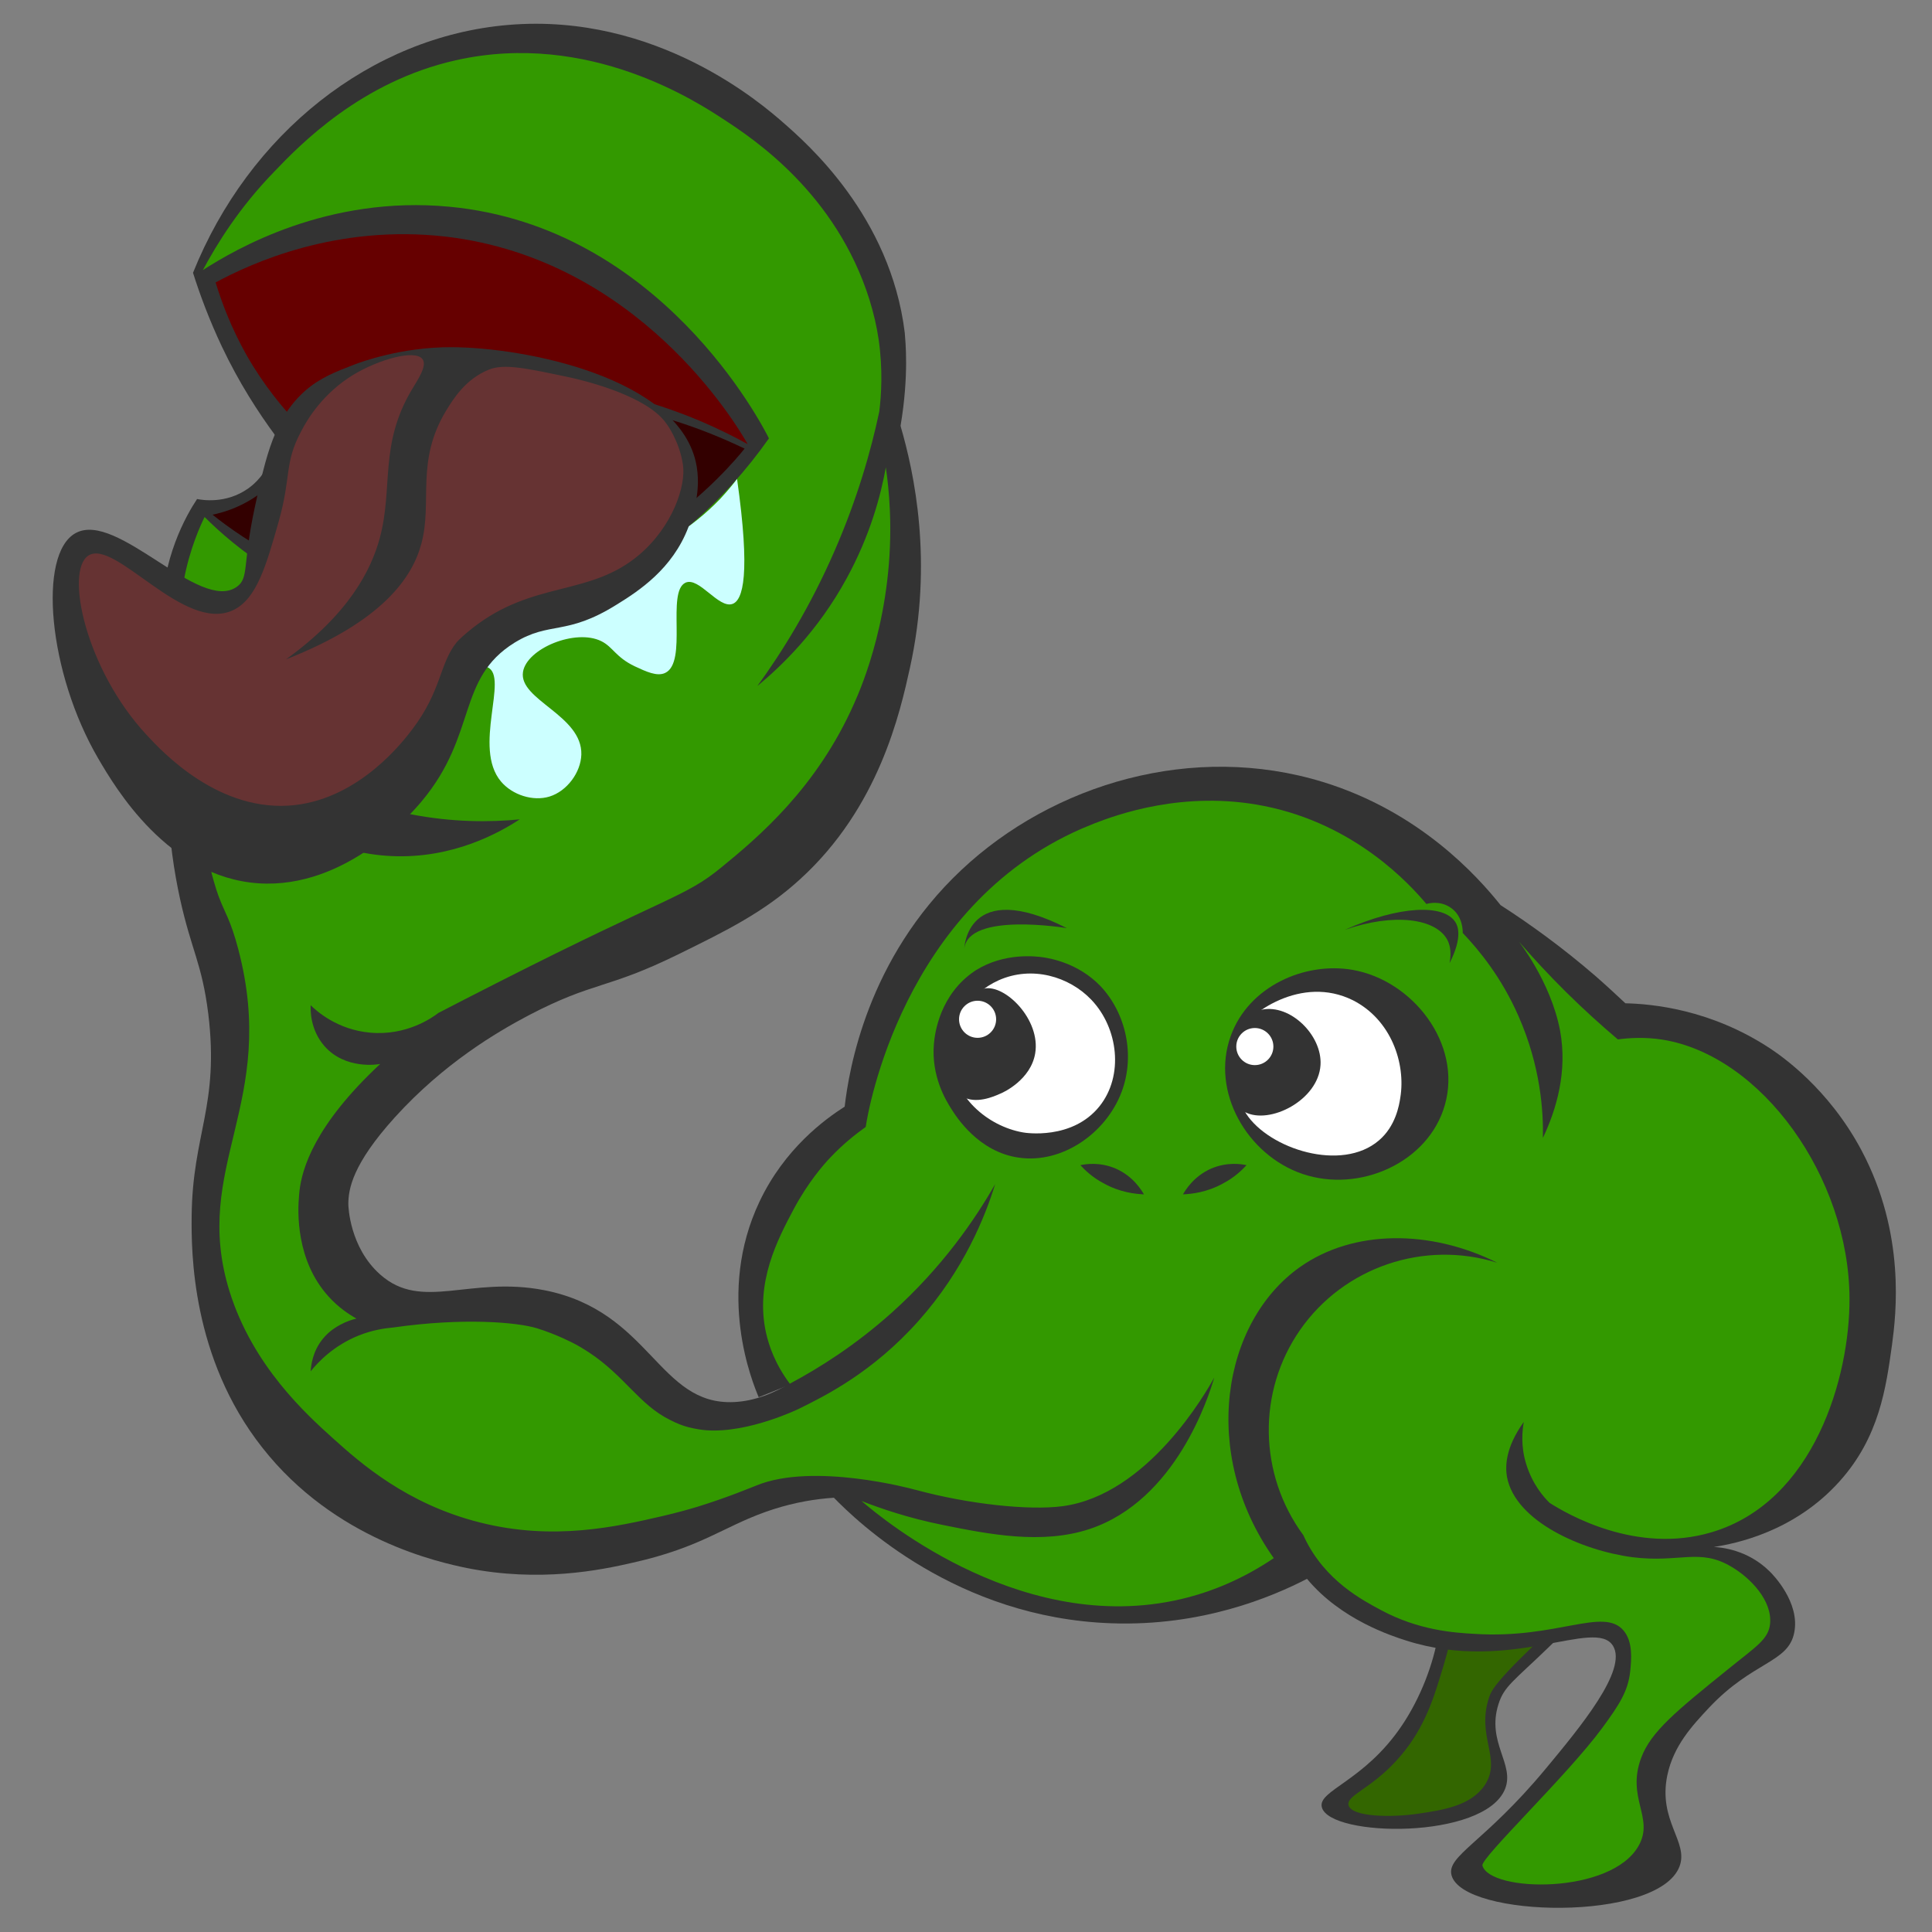 <?xml version="1.0" encoding="utf-8"?>
<!-- Generator: Adobe Illustrator 24.1.2, SVG Export Plug-In . SVG Version: 6.00 Build 0)  -->
<svg version="1.1" id="レイヤー_1" xmlns="http://www.w3.org/2000/svg" xmlns:xlink="http://www.w3.org/1999/xlink" x="0px"
	 y="0px" viewBox="0 0 1000 1000" style="enable-background:new 0 0 1000 1000;" xml:space="preserve">
<rect x="0" y="0" width="1000" height="1000" fill="#808080" stroke="none"/>
<style type="text/css">
	.st0{display:none;}
	.st1{display:inline;}
	.st2{fill:#333333;}
	.st3{fill:#336600;}
	.st4{fill:#339900;}
	.st5{fill:#660000;}
	.st6{fill:#CCFFFF;}
	.st7{fill:#330000;}
	.st8{fill:#663333;}
	.st9{fill:#FFFFFF;}
</style>
<g id="background" class="st0">
	<g id="backgound" class="st1">
		<rect x="-49.5" y="-49.5" width="1099" height="1099"/>
		<path d="M1049-49v1098H-49V-49H1049 M1050-50H-50v1100h1100V-50L1050-50z"/>
	</g>
</g>
<g id="レイヤー_8_2_">
	<path class="st2" d="M896.5,722.4c-32.9,42.3-114.8,40.5-113.9,44.7c0.3,1.7,13-1.7,27.8,4.1c11.8,4.5,29.2,16.5,30.2,31.5
		c0.7,11.1-12.4,24.2-38.9,49.8c-18.3,17.7-23.2,20.3-26.1,29.6c-6.3,19.8,8.6,31,3.4,43.9c-10.7,26.4-90.6,25-94.8,9.5
		c-2.4-8.8,21.9-13.3,41.5-42.5c18.9-28.1,27.3-70.3,11.9-83.5c-13.7-11.7-33.1,10.3-72.2,5.1c-4.1-0.5-51.2-7.4-71.1-43.9
		c-20.6-37.7,1.8-82,9.6-97.3c20.5-40.6,54.9-61.2,88-81c29.5-17.5,54.1-25.9,63.6-28.9c40.3-12.8,76-24.2,104.8-10.8
		C912.5,577.1,931.9,676.8,896.5,722.4z"/>
	<path class="st3" d="M733.8,938.8c13-1.9,27.5-4.1,34.7-14.8c9.1-13.7-4.6-25.1,2.3-45.6c1.2-3.5,3.5-8.6,31.8-35
		c26.5-24.5,34.8-29.5,34.2-39c-0.6-11-12.5-18.9-18.7-22.9c-15.9-10.4-32.4-9.5-38.5-8.8c-4.3-2-12.9-6.7-19.7-16.3
		c-10.2-14.5-8.8-30-8.4-34.1c0.9,6,3.8,18.3,13.4,29.7c5.3,6.1,10.8,10.1,15,12.5c6.6-0.7,16.2-2.1,27.5-4.4
		c24.4-4.9,45.6-9.1,60.9-18.8c37.5-23.5,40.1-79.1,40.2-83.5c1.4-38.1-16.2-87.4-54.4-103.1c-7.5-3-24.9-8.7-77.9,7.9
		c-57.5,18.1-125,39.2-163.6,103.6c-11.9,19.8-34.9,58.2-19.8,93.6c14,33.1,58.5,57.8,94,51.9c21.1-3.5,39.5-18,52.9-8.6
		c5.9,4.1,7.9,10.9,10,17.9c5.1,16.9,0.4,31.6-4.2,46.6c-3.8,12.3-8.9,28.9-23.1,44.1c-13.4,14.5-25.6,17.6-24.4,22.7
		C699.7,940.5,720.2,940.8,733.8,938.8z"/>
</g>
<g id="レイヤー_9_2_">
	<path class="st2" d="M963.5,595.4c-17.2-32.3-41.6-48.9-47.1-52.6c-31.1-20.6-61.9-23.2-75.1-23.5c-5-4.7-10.2-9.5-15.7-14.3
		c-16.7-14.4-33.2-26.4-48.9-36.5c-12.2-15.3-42.1-48.4-91.8-63.7c-67.2-20.7-139.7,0.7-187.4,45.6
		c-48.6,45.7-58.1,103.3-60.3,122.4c-10.2,6.5-31.1,21.7-44.1,49.2c-22.6,47.7-3.6,93.6-0.4,101.2c25.1-10.1,50.3-20.2,75.4-30.3
		c-1.8,9.6-4.6,20.5-8.9,32.2c-8.1,21.6-18.7,38.2-27.7,50c12.3,12.6,63.7,62.3,143.6,65.1c46.8,1.7,83-13.5,101.4-23
		c17.6,21.2,44,29.6,51.5,32c54.3,17.2,97.7-12.2,106.9,2.7c7.6,12.5-17,42.1-35.1,63.9c-31.7,38.1-51.1,44.7-48.5,54.8
		c5.8,22.1,107,24.4,118-4.5c4.9-12.8-11.2-23.5-6.3-47.2c3.2-15.4,13.1-25.9,21.6-35c22.8-24.2,41-23.1,44.1-38.9
		c3.1-15.6-11.1-30.1-12.8-31.7c-11.4-11.3-25.3-12.4-28.8-12.6c11.1-1.7,41.6-7.8,65-33.9c20.7-23,24.1-48.6,27.2-70.7
		C981.4,680.4,986.5,638.7,963.5,595.4z"/>
	<path class="st2" d="M539.8,495.7c6.6,2.8,22.4,10.6,31.8,27.2c2.4,4.2,6.2,11.1,6.6,21c0.1,2.5,0.1,8.9-2.7,16.4
		c-5.3,13.9-16.4,20.6-19.7,22.6c-10.7,6.4-21.1,6.7-27.1,6.9c-5.4,0.2-9.8-0.3-12.9-0.7c-5.5,4.2-13.3,10.8-21.7,19.8
		c-20.2,21.7-26.6,40.1-35,54.1c-1.6,2.6-37,60.7-79.1,62.7c-39.3,1.9-43.1-47.1-98.3-57.9c-38.5-7.5-63.3,11.1-84.9-8.1
		c-15.9-14.1-16.5-35.4-16.5-36.4c0-7.7,2-20.6,24.1-45c25.4-28,52.8-44.1,69.1-52.7c34.2-17.9,40.1-13.2,77.9-31.8
		c24.4-12,44-21.6,62.7-38.7c41-37.3,51.8-86.5,56.9-109.5c12.1-54.9,2.2-100.9-4.9-125.2c-5.6,18-33.4,100.8-118.3,144.8
		c-79.4,41.2-178,32.6-256-21.2c-9.1,53-4.7,93.5,1.4,121.3c5.9,26.8,11.3,33.2,14.6,59.4c5.8,47.7-8.2,62.1-8.6,104.8
		c-0.2,18.3-0.1,73.2,36.5,119.7c37.6,48,92,59.5,105.9,62.4c37.7,7.5,68.8,1.2,86.1-2.8c35.1-7.9,46.2-18.3,68.7-26.3
		c88.2-31.1,151.8,45.9,213.7,14c15-7.8,35.3-24.7,49.1-67.1c-52.3-111.5-67.9-154.6-66.6-164.6c0.1-0.5,0.2-5,0.6-11.1
		c0.3-4.5,0.4-13.7-4.3-23.6c-4.6-9.7-11.4-15-18.6-20.3C564.4,505.5,554.4,499.2,539.8,495.7z"/>
	<path class="st2" d="M466.1,220.6c-14.8,88.1-77.4,144.8-81.9,149.4c0,0-78.2,69.6-186,64c-26.8-1.5-44.3-9.3-48.7-11.4
		c-29-13.7-44-35.3-47-39.9c-17.5-26.3-18.9-52.4-18.9-62.3c-0.1-31.4,12.9-53.8,18.4-62.1c2.2,0.4,14.8,2.8,26.5-5.5
		c13.5-9.7,14.2-25.4,14.2-27.1c-9-12.2-19-27.6-27.9-46.4c-6.5-13.8-11.3-26.7-14.9-38.1c28.9-72,92-122.3,163.2-128.3
		c77-6.5,131.9,41.5,142.1,50.4c12.6,11,55.7,48.6,63.1,108.9C468.6,176.4,470.6,193.9,466.1,220.6z"/>
	<path class="st4" d="M896.1,810.9c-16.5-9.8-26.7-1.8-51.2-4.9c-25.8-3.4-60.6-18.4-64.9-41.6c-0.8-4.9-1.2-14.6,8.7-28.4
		c-0.7,4.1-1.7,12.2,1.2,21.6c3.2,10.6,9.1,17.3,12.2,20.3c8.8,5.6,44.8,26.8,83.8,15.2c53.2-15.8,71.6-80.5,71.4-121.1
		c-0.3-62.6-45.4-125.7-96.9-133.9c-9.1-1.4-17.1-0.9-23-0.1c-8.6-7.3-17.6-15.4-26.8-24.5c-9-8.9-17.1-17.7-24.3-26
		c-1.2-1.4,16.3,20,21.2,46c3.9,21.2-1.9,40.7-8.9,55.5c0.3-13.4-1.1-36.9-12.6-63c-8.8-20.1-20.5-34.3-28.9-43.1
		c0-0.4,0.4-8.7-6.4-13.2c-5.5-3.7-11.5-2.1-12.4-1.8c-8.5-10.1-36.7-41.3-83.9-50.7c-41.9-8.4-77,4.8-87.7,8.9c0,0-3.5,1.4-6.8,2.8
		c-92.7,40.4-110.7,146.4-111.8,154.4c-5.2,3.7-11.8,8.9-18.4,15.9c-3.5,3.7-11.4,12.7-18.8,26.5c-8.3,15.6-20.2,38.1-14.4,64.2
		c1.5,6.6,4.6,16,12.3,26.3c15.2-8.1,33.8-19.8,52.7-36.7c26.4-23.7,43.2-48.4,53.6-66.6c-5.3,17.1-16.2,44.3-39.5,70.6
		c-24,27-48.8,39.1-61.9,45.6c0,0-26.1,12.8-48.1,11.2c-5.1-0.4-9.7-1.7-9.7-1.7c-2.6-0.7-5.5-1.8-9-3.6
		c-16.2-8-23.4-22.7-42.2-35.1c-2.6-1.7-5.1-3.2-7.6-4.5c0,0-8.8-4.7-19.2-7.9c-10.2-3.1-37.9-5.6-74.3-0.4
		c-4.7,0.4-11,1.4-17.8,4.1c-13,5.2-21.1,13.7-25,18.6c0.2-3.1,1-10.3,6.2-16.7c3.4-4.3,7.5-6.5,9.1-7.4c3.3-1.8,6.3-2.7,8.4-3.2
		c-3.9-2.2-9.4-5.8-14.5-11.5c-16.9-18.7-16-43.9-15.2-52.3c0-0.1,0.1-1.1,0.2-2.2c1.3-11.6,7.8-34.1,41.8-65.8
		c-0.8,0.2-18.1,3.2-29-9.4c-7.3-8.5-7.1-18.5-7-21c3,3,13.8,12.7,30.8,14.2c18.9,1.7,32.2-7.8,35.3-10.2c7.2-3.7,18.3-9.5,32-16.4
		c87.5-44.4,95.6-43.5,114.3-58.8c19.1-15.6,49.6-41.2,69-85.2c3.5-7.8,20.7-47.2,18.4-99.7c-0.4-9.2-1.3-16.9-2.1-22.3
		c-2.6,14.5-8.1,35.2-20.3,57.5c-15,27.5-33.8,45.4-46.2,55.7c12.8-17.6,27.3-40.9,39.9-69.8c11.8-27,18.9-51.9,23.2-72.2
		c1.1-8.7,1.9-21.8-0.3-37.3c-1-6.8-2.6-13.7-4.8-20.8c-17.3-54.9-60-83.1-75.1-93c-13.3-8.7-69.9-46.4-139-30.8
		C186.8,42.2,155,75.2,142,88.8c-18.2,18.7-29.7,37.4-37,51C121.8,129,169.6,101,232.6,107C341.9,117.3,394.5,219.9,398,226.9
		c-47.2,67.1-121.8,103.5-193.1,92.4c-49.9-7.8-83.8-36.5-99-51.7c-3.5,7-24.5,52.1-2.9,90.3c1.3,2.3,2.7,4.4,4.1,6.4
		c15.8,15.7,51.3,46.6,105.2,57.1c21.9,4.3,41.4,4.2,56.7,2.7c-10.1,6.6-34.3,20.5-66.4,19c-62.4-2.9-95.3-60.8-97.5-64.8
		c-0.8,35.3,1.6,61.7,4,71.9c2,8.4,4.2,14.1,4.2,14.1c3.1,8.3,6,11.7,10,26.9c21.1,80-24.6,112.5-4.5,177.2
		c12.1,38.7,39.8,63.7,53.8,76.3c14,12.6,38,33.8,75.7,43.3c38.2,9.7,70.9,2.2,95.1-3.4c6.8-1.6,12.6-3.2,17.6-4.7
		c16.4-5.1,27.8-10,30.5-11c29.5-12.2,81.1,1.9,81.1,1.9c0.4,0.1,0.9,0.3,1.6,0.4c27.3,7.4,58.5,10.7,75.8,8.4
		c44.2-5.9,74.5-59.3,78.5-66.6c-2.8,9.6-19.7,63.5-64.5,78.4c-24.7,8.2-52.3,2.7-76.1-2.1c-17.9-3.6-32.3-8.6-42-12.4
		c11.4,9.8,86.1,71.9,169.4,49.8c12.5-3.3,27.8-9.3,44-20.2c-38.4-54.2-26.7-122.3,13.6-150.7c27.6-19.5,67.5-19.5,102.1-2.2
		c-38-11.9-79.5,2.3-102.1,34.8c-22.2,31.9-21.5,74.7,1.7,106.2c0.2,0.3,0.4,0.9,0.7,1.5c10.7,22.3,30.1,32.2,39.7,37.4
		c19.3,10.3,37.3,11.6,48.4,12.2c42.4,2.7,66.4-14,76.9-1.8c5,5.9,4.1,15,3.5,21.1c-1.1,10.3-5.6,17.3-14.5,29.4
		c-17.9,24.4-63,67.3-62,71.2c3.8,13.9,67,15.2,81-10.5c7.9-14.4-6.6-24.5,1.2-45.3c5-13.5,18.3-24.3,44.8-45.7
		c14.5-11.8,21.1-15.5,21.9-23.7C917.3,828.5,906.2,816.8,896.1,810.9z"/>
	<path class="st5" d="M111.6,146.2c18.3-9.9,62.6-30.3,119.4-23.7c99.3,11.8,150.1,96.9,156,107.4c-6.1-3.4-14.7-7.8-25.1-12.2
		c-43.2-18.2-81.1-20.3-97.5-20.5c-49.8-0.7-88.5,13.1-109.8,22.6c-8.2-8.5-18.1-20.4-27-36C119.7,169.7,114.8,156.7,111.6,146.2z"
		/>
	<path class="st6" d="M381.5,247.9c7,49.4,3.1,62.8-2.4,64.7c-7.2,2.5-17.3-14.2-24.3-11c-10,4.7,1.3,41.1-10.5,46.7
		c-4.2,2-9.9-0.7-15.7-3.4c-9.9-4.7-11.3-10-17.3-13c-13.4-6.7-38.7,3.8-40.6,15.9c-2.3,14.5,30.8,22.4,30.2,42.8
		c-0.3,9.2-7.4,18.9-16.5,21.7c-8.5,2.6-19.2-0.8-25.1-7.8c-14.8-17.6,4.2-54.1-6.9-59.1c-0.2-0.1-0.3-0.1-0.8-0.3
		c-7-2.5-48-17.6-46.2-29.2c2.8-18.3,107.3,4.8,167.4-57.7C376.7,254,379.6,250.4,381.5,247.9z"/>
	<path class="st7" d="M110,266.4c15,12,55.3,41,113.2,43.2c95.3,3.6,155.3-68.7,162.2-77.4c-23.9-11.5-44.6-17.3-58.8-20.4
		c-83.8-18.3-162.4,7.9-178.2,29.3c-1.5,2-7.1,10.3-17.7,17C122.9,263,115.4,265.3,110,266.4z"/>
	<path class="st2" d="M183.9,188.5c2.2-0.8,23.5-8.9,49.7-8.8c38.7,0.1,116.4,15.8,126.5,59.2c3.5,15-2,29.3-3.8,34
		c-8.3,21.7-25.7,33-37.2,40.1c-26.1,16.3-34.4,8.4-52.7,19.6c-30.2,18.7-19.1,47.4-48.1,82.1c-4.8,5.8-39,45.5-84.5,42.5
		c-47-3.2-74.3-49.8-82.9-64.5c-26-44.4-31.5-106.1-11.7-116.8c21.5-11.7,64.2,41.6,83.4,27.8c6.4-4.6,2.8-11.1,9.3-41.2
		c5.8-26.8,10.2-46.1,26-60.2C165.7,195.5,173.5,192.5,183.9,188.5z"/>
	<path class="st8" d="M182.7,194.1c13.3-8.1,32.2-13.4,36-8.2c2.5,3.5-2.4,10.5-5.6,15.9c-16.9,28.5-9.5,50.4-16.5,76.6
		c-4.5,16.7-16.1,39.5-48.6,62.9c50.4-19.8,65.5-42.7,70.1-59.9c5.9-21.8-3.2-42.5,12.9-69c3.8-6.2,10.1-16.3,22.1-21.1
		c7.9-3.2,19.5-0.7,42.5,4.2c5.8,1.3,34.2,8,46.5,20.4c1.2,1.2,2.1,2.3,3,3.6c0,0,6.6,8.8,8.4,21.1c1.6,11-5.4,31.9-22.7,46.6
		c-25.7,21.7-54.6,13.1-86.1,37.8c-4.3,3.4-7.1,6-8.3,7.4c-9,11.1-7.7,24.9-23,45.1c-4.7,6.2-26.9,35.3-60.7,39.2
		c-39.1,4.4-68.8-27.6-77-36.5c-31.3-33.8-42.2-84.5-30-92.6c13.8-9.1,49.5,40.3,75,28.2c12.2-5.8,17.1-23.2,23.5-45.7
		c6.7-23.6,2.8-30.2,11.6-46.7C159.3,216.5,167.5,203.4,182.7,194.1z"/>
</g>
<g id="レイヤー_4_2_">
	<g id="レイヤー_5_2_">
		<g id="レイヤー_7_2_">
			<path class="st2" d="M580.5,565.3c-8.2,21.5-30.9,37.1-53.1,33.9c-20.9-2.9-32.4-21.1-35.1-25.4c-2.6-4.1-10.4-16.7-8.9-33.6
				c0.5-6,3.3-25.4,20.8-37.4c0.2-0.1,0.5-0.3,0.9-0.6c14.9-9.3,31.2-7.2,34.8-6.7c3.8,0.6,18.1,2.9,29.7,14.9
				C582.8,524.4,587.7,546.3,580.5,565.3z"/>
			<path class="st9" d="M569.1,572.6c-14.1,17.6-38.5,13.8-39.8,13.5c-17.9-3.2-36.2-18.3-37.1-39.6c-0.6-16.6,9.5-32.3,24.7-39.1
				c17.2-7.7,36.5-2,48,10.1C578.8,532.1,581.8,556.7,569.1,572.6z"/>
			<path class="st2" d="M535.8,545.3c-2.3,13.5-16.3,20.1-17.9,20.7c-3.3,1.5-13.1,5.9-20.2,1.3c-8.3-5.4-8.2-20.6-5.6-30
				c0-0.2,0.1-0.3,0.1-0.4c1.7-6,8.2-23.1,17.2-25.2C520.1,509.3,538.8,527.7,535.8,545.3z"/>
			
				<ellipse transform="matrix(0.707 -0.707 0.707 0.707 -224.829 512.38)" class="st9" cx="506.1" cy="527.6" rx="9.6" ry="9.6"/>
		</g>
		<g id="レイヤー_6_2_">
			<path class="st2" d="M747.9,571.8c-8.4,29.9-44.2,45.9-73.8,35.8c-28.6-9.8-47.5-42.5-37.1-71.3c9.2-25.8,38.4-38.6,63.1-34.3
				C731.1,507.4,756.8,540.1,747.9,571.8z"/>
			<path class="st9" d="M724.8,568.1c-0.6,4-2.4,14.8-11.1,22.2c-19.3,16.5-56.7,4.4-68.6-13.7c-0.2-0.3-0.4-0.6-0.6-1.1
				c-3.2-5-13.4-23.2-6.4-37.5c0,0,0.4-0.8,1.1-1.8c7.2-12.1,34.5-31.6,61-18.5C720,527.7,727.7,550.3,724.8,568.1z"/>
		</g>
		<path class="st2" d="M683.5,551.2c-1.1,18.3-26.4,31.1-39.1,24.4c-9.2-4.9-9.8-19.4-9.9-21.4c-0.4-12.1,5.8-29,18.7-31.6
			C667.8,519.6,684.4,535.8,683.5,551.2z"/>
		<circle class="st9" cx="649.5" cy="541.7" r="9.6"/>
	</g>
</g>
<g id="レイヤー_2">
	<path class="st2" d="M592.1,618.2c-1.3-2.2-5.5-9.3-14.5-13.3c-8.3-3.6-15.8-2.4-18.4-1.8c2.5,2.7,6.4,6.4,11.9,9.3
		C579.6,617.2,587.7,618,592.1,618.2z"/>
	<path class="st2" d="M612.3,618.2c1.3-2.2,5.5-9.3,14.5-13.3c8.3-3.6,15.8-2.4,18.4-1.8c-2.5,2.7-6.4,6.4-11.9,9.3
		C624.8,617.2,616.7,618,612.3,618.2z"/>
	<path class="st2" d="M552.2,480.4c0,0-51.1-8.6-53.1,10.7C499.1,491.1,500.1,454,552.2,480.4z"/>
	<path class="st2" d="M696,481.3c28.5-12.7,51.4-13.4,57.3-4c1.1,1.7,4,7.5-3,21.2c1.2-6.3-0.1-10.1-1.3-12.3
		C742.9,475.4,721.5,472.4,696,481.3z"/>
</g>
</svg>
